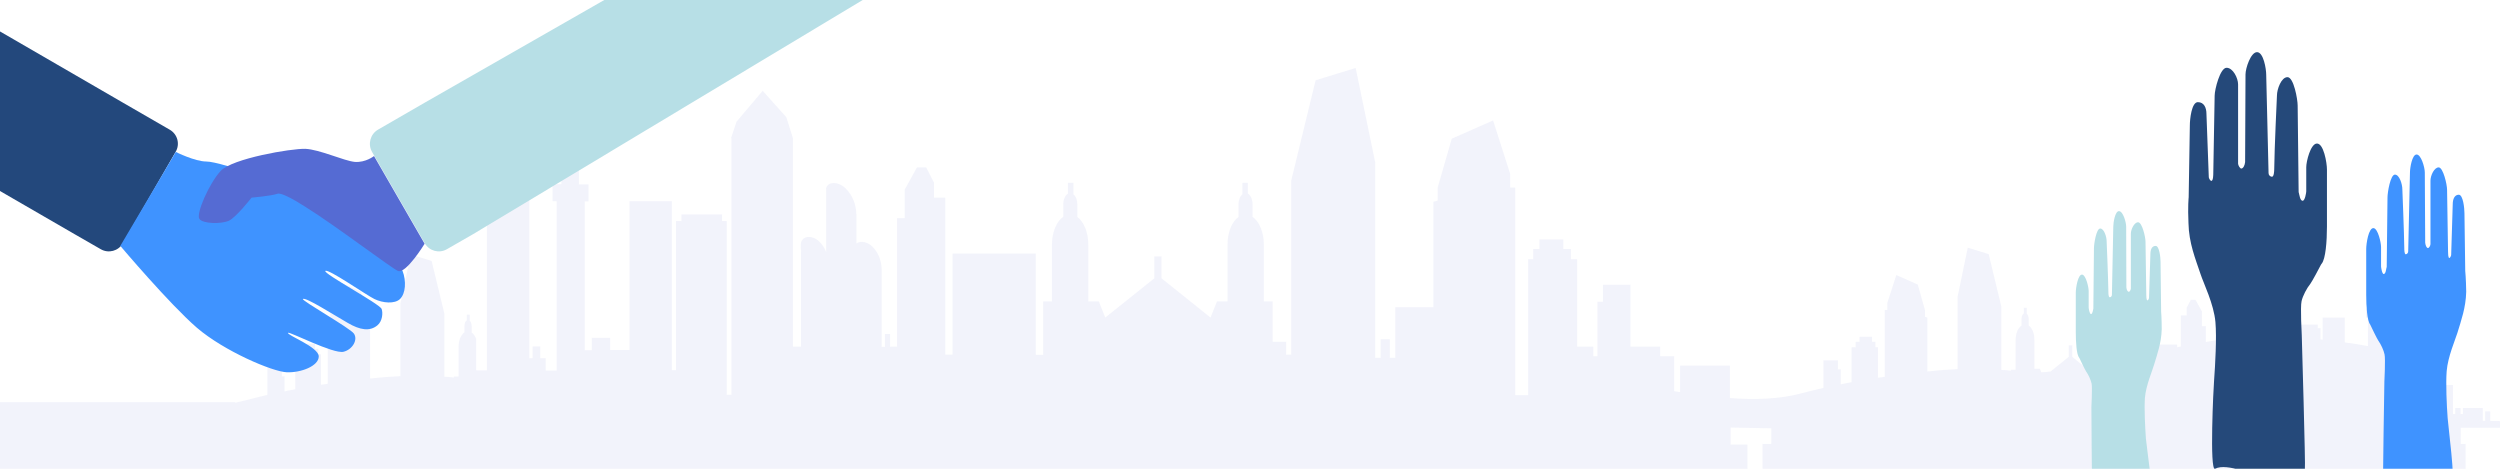 <?xml version="1.0" encoding="utf-8"?>
<!-- Generator: Adobe Illustrator 23.0.4, SVG Export Plug-In . SVG Version: 6.00 Build 0)  -->
<svg version="1.1" id="Layer_1" xmlns="http://www.w3.org/2000/svg" xmlns:xlink="http://www.w3.org/1999/xlink" x="0px" y="0px"
	 viewBox="0 0 1280 240" style="enable-background:new 0 0 1280 240;" xml:space="preserve">
<style type="text/css">
	.st0{clip-path:url(#SVGID_2_);}
	.st1{opacity:8.000000e-02;clip-path:url(#SVGID_4_);fill:#5870C9;enable-background:new    ;}
	.st2{fill:#3F93FF;}
	.st3{fill:#B7DFE6;}
	.st4{fill:#25497A;}
	.st5{clip-path:url(#SVGID_2_);fill:#23487C;}
	.st6{clip-path:url(#SVGID_2_);fill:#B7DFE6;}
	.st7{clip-path:url(#SVGID_2_);fill:#3F93FF;}
	.st8{clip-path:url(#SVGID_2_);fill:#556BD3;}
</style>
<g>
	<defs>
		<rect id="SVGID_1_" width="1280" height="240"/>
	</defs>
	<clipPath id="SVGID_2_">
		<use xlink:href="#SVGID_1_"  style="overflow:visible;"/>
	</clipPath>
	<g class="st0">
		<g>
			<g>
				<defs>
					<rect id="SVGID_3_" y="-30" width="1280" height="287.2"/>
				</defs>
				<clipPath id="SVGID_4_">
					<use xlink:href="#SVGID_3_"  style="overflow:visible;"/>
				</clipPath>
				<path class="st1" d="M1275,215.5v-4.9h-2.6v4.9h-1.2v-6.6H1261v3.1h-1.2v-3.1h-2.7v3.1h-1.2v-14.9h-5.8v8.2h-3.6v2.2h-7.6V156
					l0,0l-5.3-6.6v3.2l0,0v-3.1h-0.6v-2.2h-4.5v2.2h-0.6v3.1h-0.6h-0.6v4.3h0.6v25.3c-1.9-1.3-4.4-2.2-7.3-3.2v-16.4h1.1v-4.6h-1.1
					h-1.3v-5.2h-4.7v5.2h-1.6h-1v4.6h1v14.6c-3.8-0.7-7.8-1.4-11.9-1.9v-12.7h-11.3v11.3c-0.4-0.1-0.8-0.1-1.1-0.1V168h-1.4v-1.8
					h-10.8v1.8h-1.2v3.9c-0.4-0.1-0.8-0.1-1.2-0.1v-26h0.1l-1.4-4.4l-7-8.2l-6.3,7l-1.8,5.5l0,0v26c-1.2,0.1-2.5,0.2-3.7,0.3
					c-0.5-0.1-1,0-1.6,0.1c-1.2,0.1-2.3,0.2-3.5,0.4v-12.9c0-0.1,0-0.1,0-0.1v-0.1v-0.4l0,0c-0.4-2-3.3-1.9-5.2-0.1
					c-2,2-2.8,4.6-2.9,6.7c0,0.1,0,0.1,0,0.1l0,0v7.8c-0.1,0-0.2,0-0.2,0c-0.9-0.5-2.3-0.4-3.4,0.4c-2.4,0.4-4.7,0.7-7.2,1.2v-8.1
					h-2v-3.9l0,0v-3.6l-3.3-6h-2.4l-2.1,4v4h-3v15.9c-0.6,0.1-1.3,0.3-1.9,0.4v-1.4h-22.2v6c-1.5,0.3-2.9,0.5-4.3,1v-9.1
					c0-0.1,0-0.2,0-0.2c0-3.3-1.2-6.1-3-7.4v-3.3c0-1.4-0.5-2.5-1.2-2.9v-3.2h-1.5v3.1c-0.6,0.4-1,1.5-1,2.8v3.3
					c-1.7,1.3-2.9,4-2.9,7.2v0.1l0,0v11.3c-4.1,0.9-8.1,1.6-11.8,2.3l-5.8-4.7v-5.9l0,0h-1.8l0,0v5.9l-9.3,7.5
					c-1.7,0.2-3.3,0.4-4.8,0.4l-0.7-1.8h-2.8V174l0,0v-0.1c0-3.3-1.2-6.1-2.9-7.2v-3.3c0-1.2-0.4-2.2-1-2.8v-3h-1.5v2.9
					c-0.7,0.4-1.2,1.5-1.2,2.9v3.3c-1.8,1.2-3,4-3,7.4c0,0.1,0,0.1,0,0.2v15h-2.4v0.5c-1.6-0.2-3.2-0.4-4.9-0.4v-32.4l0,0l-6.5-26.9
					l-10.7-3.3l-5.2,25.1l0,0v4.9v4.6V189c-5,0.2-10.2,0.6-15.5,1.2v-27.6l-1.2-0.4v-3.4l0,0l-3.7-13.1l-11-4.9l0,0l0,0l0,0v0.1
					l-4.6,14.2h7.2l0,0l0,0h-7.2v3.6H965v34.2c-1.2,0.2-2.3,0.4-3.5,0.5v-15.6h-1.3V175h-1.7v-2.6h-6.4v2.6h-2v2.8H948v17.9
					c-1.8,0.4-3.7,0.6-5.5,1.1v-7.7H941v-4.6h-7.4v4.6v9.5c-4.2,1-8.1,1.9-11.7,2.9c-10.6,2.8-23.3,3.3-36.2,2.3v-16.6h-25.5v13.6
					c-1-0.2-2-0.4-3-0.5v-17.9H850v-4.9h-15.2v-23v-8.7h-14.1v8.7h-2.8v27.9h-2.1v-4.9h-8.3v-44.8h-3.2v-5.2h-3.9v-4.9h-12.2v4.9
					H785v5.2h-2.6v69.6h-6.6V96h-2.6v-7h-13.9l0,0l0,0h13.9l-8.7-27.2v-0.1h-0.1l0,0l0,0l-21.1,9.3l-7.2,25l0,0v6.7l-2.2,0.6v54
					h-19.5v25.9h-2.8v-9.5h-4.7v9.5h-2.8v-1.7v-80.4v-8.6v-9.4l0,0l-10-48.3l-20.5,6.3l-12.5,51.4l0,0v89.1h-2.6V175h-6.9v-20.7
					h-4.5v-28.8c0-0.1,0-0.2,0-0.3c0-6.4-2.4-11.8-5.8-14.2v-6.4c0-2.5-1-4.7-2.4-5.5v-5.5h-2.8v5.9c-1.2,1-2,3-2,5.2v6.4
					c-3.3,2.3-5.6,7.8-5.6,14.1c0,0.1,0,0.1,0,0.1l0,0v29h-5.4l-3.3,8.3l-25.1-20.1v-11.2h-0.1h-3.5H591v11.2l-25.1,20.1l-3.3-8.3
					h-5.4v-29l0,0c0-0.1,0-0.1,0-0.1c0-6.3-2.3-11.7-5.6-14.1v-6.4c0-2.3-0.8-4.3-2-5.2v-5.9h-2.8v5.5c-1.4,0.9-2.4,3-2.4,5.5v6.4
					c-3.4,2.3-5.8,7.8-5.8,14.2c0,0.1,0,0.3,0,0.4v28.7h-4.5v27.4h-3.8v-51.9h-42.6v51.8H484v-80.4h-5.8v-7.7l-4-7.8h-4.7l-6.3,11.4
					v7v0.1v7.5h-3.9v65.8h-3.6V171h-2.6v6.6h-1.7v-39.5l0,0c0-3.8-1.3-8.6-4.9-12c-2.5-2.3-6-3-8-1.4v-15.2h-0.1c0-0.1,0-0.2,0-0.3
					c-0.1-4-1.6-9-5.5-12.8c-3.6-3.5-9.2-3.7-10,0.2h0.1v0.7c0,0.1,0,0.2,0,0.2c0,0.1,0,0.2,0,0.3V129c-0.8-2-2-3.8-3.6-5.4
					c-3.5-3.4-9.3-3.1-9.4,1.7c0,1.3,0,2.3,0.2,3.3h-0.1v48.9H406V70.8l0,0L402.6,60l-12.1-13.5l-13.4,15.8l-2.8,8.4h0.2v131.4h-2.4
					v-88.9h-2.4v-3.4h-20.8v3.4h-2.8v96.9l0,0v-20.6H344V103h-21.7v76.2h-9.9V173H303v6.3h-3.6v-76.2h1.9v-8.7h-1.9h-3V84.2h-9v10.1
					H285h-2.1v8.7h2.1v86.7h-5.6v-6.3h-2.8v-6h-3.9v6H271V92.2h1.1v-8H271h-1v-6.1h-1v-4.3h-8.6v4.3h-1.1v6l0,0v-6.1l-10.1,12.7h0.1
					v98.9h-5.5v-16c-0.5-1.5-1.3-2.7-2.3-3.3V167c0-1.2-0.4-2.2-1-2.8v-3.1H239v2.9c-0.7,0.4-1.2,1.5-1.2,2.9v3.3
					c-1.8,1.2-3,4-3,7.4c0,0.1,0,0.1,0,0.2v15h-2.4v0.5c-1.6-0.2-3.2-0.4-4.9-0.4v-32.4l0,0l-6.5-26.9l-10.7-3.3l-5.3,25.1l0,0v4.9
					v4.6v27.7c-5,0.2-10.2,0.6-15.5,1.2v-27.6l-1.1-0.4v-3.4l0,0l-3.7-13.1l-11-4.9l0,0l0,0l0,0v0.1l-4.6,14.2h7.2l0,0l0,0h-7.2v3.6
					h-1.3v34.2c-1.2,0.2-2.3,0.4-3.5,0.5v-15.6H163v-2.8h-1.7v-2.6h-6.4v2.6h-2v2.8h-1.7v17.9c-1.9,0.4-3.7,0.6-5.5,1.1v-7.7h-1.4
					v-4.6h-7.4v4.6v9.5c-4.1,1-8.1,1.9-11.7,2.9c-1.6,0.4-3.2,0.7-4.8,1.1v-0.3H-2.3c-0.4,0.1-0.8,0.2-1.3,0.2v40.1h123.4v0.2h123.6
					v10.8h651.3v-29.6h-8.6v-8.7l20.8,0.4v8h-4.5v15.6h4.5h353h2.5v-15.6h-2.5v-8.3h12.5h2.6h8.6v-3.3L1275,215.5L1275,215.5
					L1275,215.5z"/>
			</g>
		</g>
	</g>
	<g class="st0">
		<path class="st2" d="M1262.2,138.7L1262.2,138.7l-0.4-29.5c0-2.6-0.7-9.5-2.9-9.5s-3.1,2.3-3.1,4.9l-0.8,25.9
			c0,0.4-0.5,1.5-0.9,1.6c-0.7,0.1-0.7-2.7-0.7-3.2l-0.5-31.8c0-2.6-2-11.4-4.3-11.4c-2.3,0-4.2,4.2-4.2,6.8V125c0,0.7-0.7,2-1.3,2
			c-0.7-0.1-1.2-1.2-1.4-2.7l-0.2-36c0-2.6-1.9-9.2-4.2-9.2l0,0c-2.3,0-3.4,6.8-3.4,9.3l-0.9,40.3c0,0.7-0.5,1.4-1.2,1.5
			c-0.8,0.1-0.8-2.5-0.8-3c-0.1-8.3-1-30.3-1-30.3c0-2.6-1.5-7.5-3.8-7.5l0,0c-2.3,0-3.8,9.1-3.8,11.7l-0.4,35.4
			c0,0.2,0,0.3-0.1,0.5c-0.2,0.8-0.4,3.2-1.4,3.3c-0.9,0.1-1.4-3.5-1.4-3.9v-9.9c0-2.4-1.6-9.4-3.8-9.7c-2.6-0.3-3.8,8-3.8,10.7
			l0,23.4c0,6.1,0.5,13.3,2,15.2c0.1,0.1,0.1,0.2,0.2,0.4c0.6,1.3,3.4,7.1,4,7.9c1.3,1.8,2.8,5,3.2,7.1c0.5,2.4-0.1,13.9-0.1,13.9
			c0,0.4-0.9,52.7-0.6,53c2,2,9.7,1,12.9,3.4c2.8,2.1,17.5-7.4,22.2-4.8c2.1,1.2-2-30.4-2.1-32.9c-0.5-6.7-1-17.7-0.5-24.1
			c0.6-7.4,4.4-16,5.5-19.6c1.9-6.3,4.3-12.8,4.5-21C1262.6,142.6,1262.2,138.7,1262.2,138.7z"/>
		<path class="st3" d="M1106.5,159.6L1106.5,159.6l-0.3-25.5c0-2.2-0.6-8.2-2.5-8.2c-2,0-2.7,2-2.7,4.2l-0.7,22.4
			c0,0.3-0.4,1.3-0.8,1.3c-0.6,0-0.6-2.4-0.6-2.7l-0.4-27.4c0-2.2-1.7-9.9-3.8-9.9c-2,0-3.7,3.7-3.7,5.8v28.1c0,0.6-0.6,1.8-1.1,1.7
			c-0.6-0.1-1.1-1-1.2-2.3l-0.1-31.1c0-2.2-1.6-7.9-3.7-7.9l0,0c-2,0-2.9,5.9-2.9,8l-0.7,34.8c0,0.6-0.4,1.3-1.1,1.3
			c-0.7,0-0.7-2.1-0.7-2.6c-0.1-7.2-0.9-26.1-0.9-26.1c0-2.2-1.3-6.5-3.3-6.5l0,0c-2,0-3.2,7.9-3.2,10.1l-0.3,30.5
			c0,0.1,0,0.3,0,0.4c-0.2,0.7-0.4,2.8-1.2,2.8c-0.8,0-1.2-3-1.2-3.3V149c0-2-1.4-8.1-3.3-8.4c-2.2-0.3-3.3,6.9-3.3,9.2l0,20.2
			c0,5.3,0.4,11.5,1.7,13.1c0.1,0.1,0.1,0.2,0.2,0.3c0.5,1.1,2.9,6.1,3.4,6.8c1.1,1.5,2.4,4.3,2.8,6.2c0.4,2.1-0.1,12-0.1,12
			c0,0.4,0.2,40.2,0.4,40.4c1.7,1.7,8.1-2.2,10.9-0.1c2.4,1.8,15.2,4.6,19.3,6.9c1.8,1-2.6-28.9-2.7-31.1
			c-0.4-5.8-0.9-15.2-0.5-20.8c0.5-6.3,3.8-13.8,4.7-17c1.6-5.4,3.7-11,3.9-18.1C1106.8,163,1106.5,159.6,1106.5,159.6z"/>
		<path class="st4" d="M1120.6,101L1120.6,101l0.6-36.8c0-3.2,0.9-11.9,4.1-11.9s4.4,2.9,4.4,6l1.2,32.4c0,0.5,0.7,1.9,1.3,1.9
			c1,0.1,1-3.4,1-3.9l0.7-39.7c0-3.2,2.8-14.3,6.1-14.3c3.3,0,5.9,5.3,5.9,8.5v40.6c0,0.8,1,2.6,1.7,2.5c0.9-0.1,1.7-1.5,1.9-3.3
			l0.2-44.9c0-3.2,2.7-11.4,5.9-11.4l0,0c3.3,0,4.7,8.5,4.7,11.6l1.2,50.3c0,1,0.7,1.8,1.7,1.9c1.1,0.1,1.2-3.1,1.2-3.8
			c0.1-10.4,1.4-37.8,1.4-37.8c0-3.2,2.2-9.4,5.4-9.4l0,0c3.2,0,5.2,11.4,5.2,14.5l0.5,44.1c0,0.2,0,0.4,0.1,0.6
			c0.3,1,0.6,4,1.9,4.1c1.3,0.1,1.9-4.4,1.9-4.8V85.6c0-3,2.2-11.8,5.3-12.1c3.6-0.4,5.3,9.9,5.3,13.3l0,29.2c0,7.6-0.7,16.6-2.7,19
			c-0.1,0.1-0.2,0.3-0.3,0.4c-0.8,1.6-4.7,8.9-5.5,9.9c-1.8,2.2-3.9,6.2-4.5,8.9c-0.7,3,0.1,17.4,0.1,17.4c0,0.5,2,68,1.6,68.4
			c-2.7,2.5-18-1.4-22.4,1.6c-3.9,2.6-17.1-4.9-23.6-1.6c-2.9,1.4-0.8-41.9-0.5-45c0.6-8.4,1.4-22,0.7-30.1
			c-0.8-9.2-6.1-19.9-7.6-24.5c-2.6-7.8-6-15.9-6.2-26.2C1120.1,105.9,1120.6,101,1120.6,101z"/>
	</g>
	<path class="st5" d="M86.9,66.4L63,52.6c0,0,0,0,0,0L0,16.1v81.7l38.2,22.1l13.4,7.7c4,2.3,9,0.9,11.3-3l27-46.8
		C92.3,73.8,90.9,68.7,86.9,66.4z"/>
	<path class="st6" d="M193.5,66.4l23.9-13.8c0,0,0,0,0,0l92-52.6h132.3L242.2,119.9l-13.4,7.7c-4,2.3-9,0.9-11.3-3l-27-46.8
		C188.2,73.8,189.6,68.7,193.5,66.4z"/>
	<path class="st7" d="M105.7,82.7c7.6,0,46.9,13.7,61.5,24.7s36.9,26.1,38.9,31.3s1.6,11.6-1.3,14.4c-2.7,2.6-8.8,2.1-13.1,0
		c-4.3-2.1-23.6-15.6-25.1-14.4s27.9,16.9,28.8,19.5c0.7,1.9,0.5,6.2-2.2,8.4c-3.9,3.2-8.9,2.4-15.2-1.3c-7-4-21.7-13.4-22.9-12.2
		c-0.8,0.8,24.2,14.9,26.1,17.7c2.2,3.2-0.8,8.2-5.3,9.3c-5.1,1.3-27.9-10.5-28.4-9.7c-0.8,1.2,15.7,7.2,15.7,12.1
		c0,4.9-9.1,8.4-16.4,8.1c-7.3-0.3-32-10.8-46-22.8c-14-12.1-39.2-41.9-39.2-41.9L90,77.8C90,77.8,99.8,82.7,105.7,82.7z"/>
	<path class="st8" d="M102.1,112.1c1.8,2.5,11.1,2.7,15.1,0.9c3.7-1.7,11.6-11.8,11.6-11.8s10.2-0.9,13.3-2
		c1.7-0.6,7.2,2.2,14.1,6.6c8.5,5.3,19.2,13,28.4,19.6c9.5,6.8,17.2,12.4,19.1,13.3c4.1,1.8,13.7-13.9,13.7-13.9l-25.9-44.9
		c0,0-4.3,3.4-9.8,3c-5.5-0.5-18.1-6.4-25.4-6.7c-7.2-0.2-37.3,4.9-43.3,11.3C107.2,93.7,100.2,109.5,102.1,112.1z"/>
</g>
</svg>
